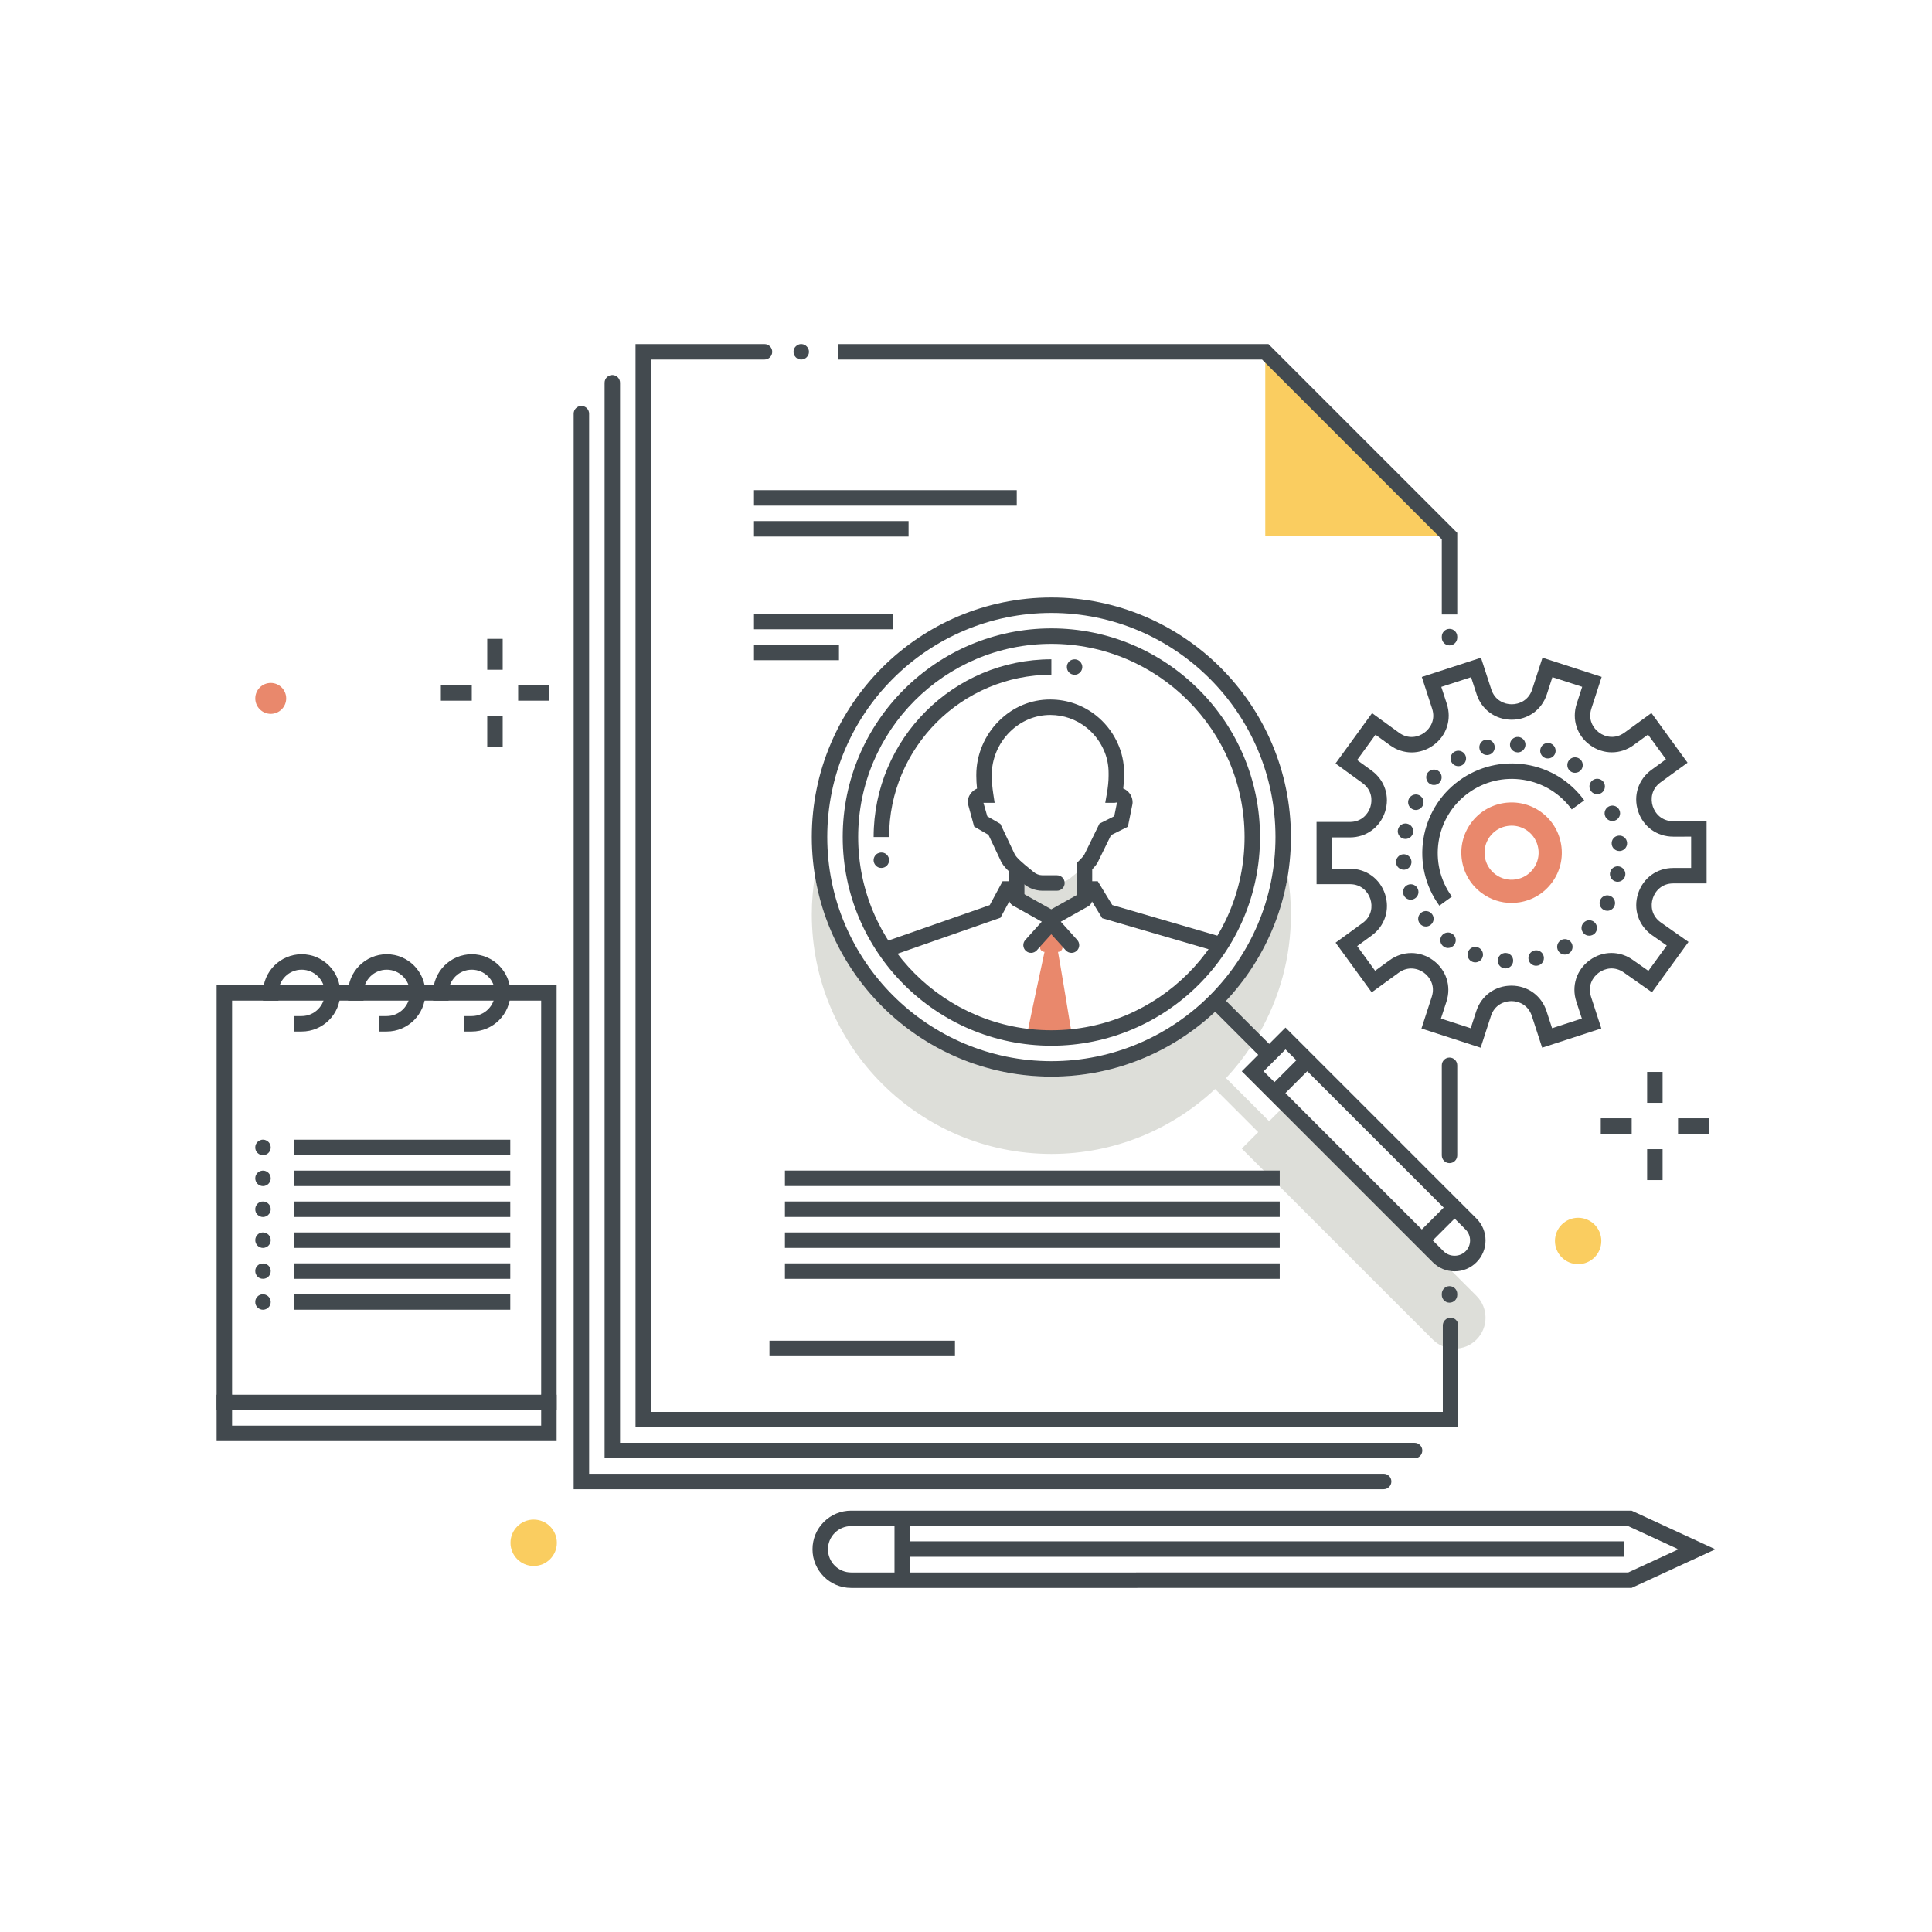 <svg xmlns="http://www.w3.org/2000/svg" width="250" height="250" viewBox="0 0 250 250">
  <g fill="none" fill-rule="evenodd">
    <path fill="#DDDED9" d="M162.912 133.763C165.54 129.214 167.047 123.94 167.047 118.318 167.047 116.612 166.903 114.94 166.636 113.308 165.625 119.512 162.77 125.104 158.647 129.498L162.912 133.763M187.84 164.471C186.919 164.382 186.061 163.999 185.399 163.336L165.688 143.625 164.228 145.085 158.647 139.504C159.812 138.263 160.87 136.92 161.821 135.5L157.233 130.913C151.686 136.116 144.235 139.312 136.047 139.312 120.657 139.312 107.856 128.038 105.457 113.315 105.191 114.945 105.047 116.615 105.047 118.318 105.047 135.412 118.954 149.318 136.047 149.318 144.235 149.318 151.686 146.122 157.233 140.918L162.814 146.499 160.685 148.628 185.399 173.342C186.154 174.098 187.159 174.514 188.227 174.514 189.296 174.514 190.3 174.098 191.056 173.342 192.615 171.783 192.615 169.245 191.056 167.685L187.84 164.471"/>
    <path fill="#FACD60" d="M207.209 160.58C207.209 162.237 205.866 163.58 204.209 163.58 202.552 163.58 201.209 162.237 201.209 160.58 201.209 158.923 202.552 157.58 204.209 157.58 205.866 157.58 207.209 158.923 207.209 160.58M72.057 199.635C72.057 201.292 70.714 202.635 69.057 202.635 67.4 202.635 66.057 201.292 66.057 199.635 66.057 197.978 67.4 196.635 69.057 196.635 70.714 196.635 72.057 197.978 72.057 199.635"/>
    <path fill="#E9886C" d="M37.033,90.372 C37.033,91.476 36.138,92.372 35.033,92.372 C33.929,92.372 33.033,91.476 33.033,90.372 C33.033,89.267 33.929,88.372 35.033,88.372 C36.138,88.372 37.033,89.267 37.033,90.372"/>
    <polygon fill="#434A4F" points="63.048 86.669 65.048 86.669 65.048 82.669 63.048 82.669"/>
    <polygon fill="#434A4F" points="63.048 96.669 65.048 96.669 65.048 92.669 63.048 92.669"/>
    <polygon fill="#434A4F" points="67.048 90.669 71.048 90.669 71.048 88.669 67.048 88.669"/>
    <polygon fill="#434A4F" points="57.048 90.669 61.048 90.669 61.048 88.669 57.048 88.669"/>
    <polyline fill="#FACD60" points="163.725 45.526 163.725 69.368 187.567 69.368"/>
    <path fill="#434A4F" d="M188.699 184.699L82.237 184.699 82.237 44.525 98.926 44.525C99.478 44.525 99.926 44.973 99.926 45.525 99.926 46.078 99.478 46.525 98.926 46.525L84.237 46.525 84.237 182.699 186.699 182.699 186.699 171.511C186.699 170.958 187.147 170.511 187.699 170.511 188.252 170.511 188.699 170.958 188.699 171.511L188.699 184.699M187.567 150.509C187.015 150.509 186.567 150.062 186.567 149.509L186.567 137.848C186.567 137.295 187.015 136.848 187.567 136.848 188.119 136.848 188.567 137.295 188.567 137.848L188.567 149.509C188.567 150.062 188.119 150.509 187.567 150.509"/>
    <polyline fill="#434A4F" points="188.567 79.512 186.567 79.512 186.567 69.782 163.31 46.525 108.446 46.525 108.446 44.525 164.138 44.525 188.567 68.954 188.567 79.512"/>
    <path fill="#434A4F" d="M103.681,46.522 C103.541,46.522 103.411,46.501 103.291,46.451 C103.171,46.402 103.061,46.321 102.971,46.232 C102.781,46.041 102.681,45.791 102.681,45.522 C102.681,45.392 102.701,45.262 102.751,45.142 C102.801,45.022 102.881,44.911 102.971,44.821 C103.061,44.722 103.171,44.651 103.291,44.602 C103.351,44.581 103.421,44.562 103.481,44.541 C103.671,44.501 103.881,44.531 104.061,44.602 C104.181,44.651 104.291,44.722 104.381,44.821 C104.481,44.911 104.551,45.022 104.601,45.142 C104.651,45.262 104.681,45.392 104.681,45.522 C104.681,45.791 104.571,46.041 104.381,46.232 C104.191,46.422 103.941,46.522 103.681,46.522"/>
    <polygon fill="#434A4F" points="97.567 81.428 115.566 81.428 115.566 79.428 97.567 79.428"/>
    <polygon fill="#434A4F" points="97.567 65.428 131.567 65.428 131.567 63.428 97.567 63.428"/>
    <polygon fill="#434A4F" points="97.567 69.428 117.567 69.428 117.567 67.428 97.567 67.428"/>
    <path fill="#E9886C" d="M135.161,123.174 C135.087,123.471 132.975,133.348 132.88,134.008 L138.714,134.008 C138.619,133.348 136.98,123.471 136.906,123.174 C137.227,123.174 137.487,122.914 137.487,122.593 L137.487,121.139 L136.009,119.393 L134.58,121.139 L134.58,122.593 C134.58,122.914 134.84,123.174 135.161,123.174"/>
    <path fill="#434A4F" d="M136.047,79.313 C120.056,79.313 107.047,92.322 107.047,108.313 C107.047,124.303 120.056,137.313 136.047,137.313 C152.038,137.313 165.047,124.303 165.047,108.313 C165.047,92.322 152.038,79.313 136.047,79.313 Z M136.047,139.313 C118.954,139.313 105.047,125.406 105.047,108.313 C105.047,91.219 118.954,77.313 136.047,77.313 C153.14,77.313 167.047,91.219 167.047,108.313 C167.047,125.406 153.14,139.313 136.047,139.313 Z"/>
    <path fill="#434A4F" d="M136.047,83.313 C122.262,83.313 111.047,94.527 111.047,108.313 C111.047,122.098 122.262,133.313 136.047,133.313 C149.832,133.313 161.047,122.098 161.047,108.313 C161.047,94.527 149.832,83.313 136.047,83.313 Z M136.047,135.313 C121.159,135.313 109.047,123.2 109.047,108.313 C109.047,93.425 121.159,81.313 136.047,81.313 C150.935,81.313 163.047,93.425 163.047,108.313 C163.047,123.2 150.935,135.313 136.047,135.313 Z"/>
    <path fill="#434A4F" d="M115.047 108.313L113.047 108.313C113.047 95.63 123.365 85.313 136.047 85.313L136.047 87.313C124.468 87.313 115.047 96.733 115.047 108.313M139.051 87.312C138.781 87.312 138.531 87.211 138.341 87.022 138.151 86.831 138.051 86.581 138.051 86.312 138.051 86.182 138.071 86.052 138.121 85.932 138.171 85.812 138.251 85.701 138.341 85.602 138.611 85.331 139.061 85.241 139.431 85.392 139.551 85.442 139.661 85.512 139.751 85.602 139.851 85.701 139.921 85.812 139.971 85.932 140.021 86.052 140.051 86.182 140.051 86.312 140.051 86.442 140.021 86.571 139.971 86.692 139.921 86.812 139.851 86.922 139.751 87.022 139.661 87.112 139.551 87.182 139.431 87.241 139.311 87.291 139.181 87.312 139.051 87.312M114.051 112.312C113.911 112.312 113.781 112.291 113.661 112.241 113.541 112.192 113.431 112.111 113.341 112.022 113.251 111.922 113.171 111.821 113.121 111.692 113.071 111.571 113.041 111.442 113.041 111.312 113.041 111.052 113.151 110.791 113.341 110.602 113.571 110.371 113.921 110.272 114.241 110.331 114.311 110.342 114.371 110.361 114.431 110.392 114.491 110.411 114.551 110.442 114.601 110.482 114.661 110.522 114.711 110.562 114.751 110.602 114.941 110.791 115.051 111.052 115.051 111.312 115.051 111.442 115.021 111.571 114.971 111.692 114.921 111.821 114.851 111.922 114.751 112.022 114.561 112.211 114.311 112.312 114.051 112.312"/>
    <polyline fill="#434A4F" points="163.59 137.27 156.549 130.228 157.963 128.814 165.004 135.856 163.59 137.27"/>
    <path fill="#434A4F" d="M163.513,138.622 L186.813,161.922 C187.569,162.678 188.885,162.678 189.641,161.922 C190.019,161.544 190.227,161.042 190.227,160.508 C190.227,159.974 190.019,159.472 189.641,159.094 L166.342,135.794 L163.513,138.622 Z M188.227,164.508 C187.159,164.508 186.154,164.092 185.399,163.336 L160.685,138.622 L166.342,132.966 L191.055,157.68 C191.811,158.436 192.227,159.44 192.227,160.508 C192.227,161.576 191.811,162.581 191.055,163.336 C190.3,164.092 189.296,164.508 188.227,164.508 Z"/>
    <polyline fill="#434A4F" points="184.69 161.217 183.276 159.803 187.52 155.559 188.934 156.973 184.69 161.217"/>
    <polyline fill="#434A4F" points="165.623 142.151 164.209 140.736 168.453 136.491 169.867 137.905 165.623 142.151"/>
    <path fill="#DDDED9" d="M131.562,115.035 L131.562,116.305 L135.961,118.777 L140.322,116.378 L140.361,114.053 L140.361,112.093 C140.528,111.929 140.698,111.753 140.852,111.575 C140.799,111.62 140.749,111.666 140.706,111.712 C140.095,112.37 139.168,113.059 138.54,113.596 C138.043,114.02 137.415,114.254 136.763,114.262 L134.875,114.262 C134.222,114.254 133.594,114.02 133.098,113.596 C132.499,113.084 131.627,112.432 131.017,111.802 C130.998,111.783 130.977,111.764 130.957,111.745 C131.14,111.94 131.35,112.138 131.573,112.334 C131.568,112.336 131.562,112.339 131.562,112.344 L131.562,115.035"/>
    <path fill="#434A4F" d="M131.562,117.269 C131.01,117.269 130.562,116.821 130.562,116.269 L130.562,112.344 C130.562,111.791 131.01,111.344 131.562,111.344 C132.114,111.344 132.562,111.791 132.562,112.344 L132.562,116.269 C132.562,116.821 132.114,117.269 131.562,117.269"/>
    <path fill="#434A4F" d="M140.332,117.196 C139.78,117.196 139.332,116.749 139.332,116.196 L139.332,111.669 L139.63,111.375 C140.171,110.841 140.307,110.614 140.34,110.527 L142.272,106.577 L144.182,105.622 L144.542,103.835 L144.209,103.888 L143.019,103.888 L143.223,102.716 C143.375,101.846 143.452,101.068 143.452,100.401 L143.452,100.074 C143.46,98.97 143.234,97.931 142.8,96.995 C142.754,96.895 142.714,96.809 142.671,96.724 C142.175,95.723 141.448,94.828 140.569,94.134 C139.24,93.086 137.64,92.526 135.946,92.515 C135.929,92.515 135.912,92.515 135.896,92.515 C133.948,92.515 132.092,93.295 130.662,94.715 C129.182,96.185 128.333,98.206 128.333,100.262 L128.333,100.401 C128.333,101.085 128.399,101.871 128.531,102.738 L128.704,103.888 L127.257,103.888 L127.756,105.634 L129.447,106.61 L131.268,110.462 C131.461,110.969 132.508,111.82 133.134,112.328 C133.353,112.507 133.563,112.678 133.747,112.835 C134.064,113.106 134.469,113.257 134.887,113.262 L136.767,113.262 C137.319,113.262 137.767,113.709 137.767,114.262 C137.767,114.815 137.319,115.262 136.767,115.262 L134.875,115.262 C133.978,115.251 133.12,114.93 132.448,114.357 C132.275,114.208 132.078,114.049 131.872,113.881 C130.842,113.043 129.777,112.177 129.427,111.239 L127.906,108.03 L126.054,106.962 L125.21,103.866 C125.21,103.046 125.712,102.341 126.425,102.041 C126.364,101.456 126.333,100.906 126.333,100.401 L126.333,100.262 C126.333,97.678 127.397,95.139 129.253,93.295 C131.075,91.486 133.415,90.49 135.959,90.515 C138.103,90.529 140.125,91.238 141.807,92.564 C142.918,93.441 143.836,94.57 144.462,95.832 C144.515,95.94 144.569,96.053 144.619,96.166 C145.171,97.355 145.462,98.69 145.453,100.016 L145.452,100.401 C145.452,100.9 145.417,101.445 145.346,102.03 C145.592,102.131 145.816,102.281 146.007,102.478 C146.376,102.858 146.572,103.36 146.556,103.889 L146.537,104.058 L145.949,106.974 L143.77,108.064 L142.174,111.319 C142.035,111.699 141.705,112.106 141.332,112.497 L141.332,116.196 C141.332,116.749 140.884,117.196 140.332,117.196"/>
    <polyline fill="#434A4F" points="115.543 123.619 114.884 121.731 128.07 117.124 129.738 114.033 131.43 114.033 131.43 116.033 130.931 116.033 129.461 118.757 115.543 123.619"/>
    <path fill="#434A4F" d="M136.034,119.959 L131.077,117.183 C130.595,116.913 130.423,116.304 130.693,115.822 C130.962,115.341 131.574,115.169 132.053,115.439 L136.034,117.666 L139.844,115.533 C140.327,115.264 140.935,115.436 141.205,115.917 C141.475,116.399 141.303,117.008 140.822,117.277 L136.034,119.959"/>
    <polyline fill="#434A4F" points="157.434 123.135 142.626 118.817 140.927 116.033 140.394 116.033 140.394 114.033 142.049 114.033 143.929 117.113 157.993 121.215 157.434 123.135"/>
    <path fill="#434A4F" d="M138.651,123.302 C138.377,123.302 138.104,123.191 137.907,122.971 L136.034,120.89 L134.16,122.971 C133.792,123.381 133.159,123.414 132.748,123.045 C132.338,122.676 132.304,122.043 132.674,121.633 L136.034,117.9 L139.393,121.633 C139.763,122.043 139.73,122.676 139.319,123.045 C139.128,123.217 138.889,123.302 138.651,123.302"/>
    <path fill="#434A4F" d="M183.045,188.702 L78.234,188.702 L78.234,49.529 C78.234,48.976 78.682,48.529 79.234,48.529 C79.786,48.529 80.234,48.976 80.234,49.529 L80.234,186.702 L183.045,186.702 C183.597,186.702 184.045,187.15 184.045,187.702 C184.045,188.255 183.597,188.702 183.045,188.702"/>
    <path fill="#434A4F" d="M179.043,192.704 L74.232,192.704 L74.232,53.53 C74.232,52.978 74.679,52.53 75.232,52.53 C75.784,52.53 76.232,52.978 76.232,53.53 L76.232,190.704 L179.043,190.704 C179.595,190.704 180.043,191.152 180.043,191.704 C180.043,192.257 179.595,192.704 179.043,192.704"/>
    <path fill="#42494E" d="M110.137,197.477 C109.336,197.477 108.583,197.788 108.016,198.355 C107.449,198.922 107.138,199.675 107.138,200.477 C107.138,202.131 108.484,203.477 110.138,203.477 L210.687,203.476 L217.193,200.477 L210.687,197.477 L110.137,197.477 Z M110.138,205.477 C107.381,205.477 105.138,203.234 105.138,200.477 C105.137,199.141 105.657,197.885 106.602,196.941 C107.546,195.996 108.802,195.477 110.137,195.477 L211.125,195.477 L221.969,200.477 L211.126,205.476 L110.138,205.477 Z"/>
    <polygon fill="#42494E" points="115.748 204.477 117.748 204.477 117.748 196.878 115.748 196.878"/>
    <polygon fill="#42494E" points="116.748 201.447 210.138 201.447 210.138 199.447 116.748 199.447"/>
    <polygon fill="#434A4F" points="97.567 85.431 108.562 85.431 108.562 83.431 97.567 83.431"/>
    <polygon fill="#434A4F" points="101.57 153.472 165.596 153.472 165.596 151.472 101.57 151.472"/>
    <polygon fill="#434A4F" points="101.57 157.474 165.596 157.474 165.596 155.474 101.57 155.474"/>
    <polygon fill="#434A4F" points="101.57 161.477 165.596 161.477 165.596 159.477 101.57 159.477"/>
    <polygon fill="#434A4F" points="101.57 165.479 165.596 165.479 165.596 163.479 101.57 163.479"/>
    <polygon fill="#434A4F" points="99.568 175.485 123.571 175.485 123.571 173.485 99.568 173.485"/>
    <path fill="#434A4F" d="M186.458,131.8 L190.31,133.051 L191.026,130.848 C191.677,128.84 193.462,127.543 195.573,127.542 C195.573,127.542 195.573,127.542 195.574,127.542 C197.684,127.542 199.469,128.839 200.121,130.845 L200.837,133.047 L204.689,131.794 L203.972,129.592 C203.32,127.585 204.001,125.486 205.708,124.245 C207.414,123.005 209.62,123.004 211.329,124.243 L213.301,125.629 L215.68,122.352 L213.721,120.975 C212.001,119.726 211.319,117.627 211.97,115.62 C212.622,113.612 214.406,112.316 216.517,112.315 L218.833,112.314 L218.832,108.263 L216.516,108.264 C216.515,108.264 216.515,108.264 216.514,108.264 C214.404,108.264 212.619,106.968 211.967,104.961 C211.314,102.954 211.995,100.857 213.702,99.615 L215.575,98.253 L213.253,95.058 L211.38,96.42 C209.674,97.661 207.468,97.663 205.759,96.422 C204.051,95.183 203.368,93.084 204.019,91.077 L204.734,88.874 L200.881,87.624 L200.166,89.827 C199.515,91.835 197.746,93.126 195.618,93.133 C193.509,93.133 191.724,91.837 191.071,89.831 L190.355,87.629 L186.503,88.882 L187.219,91.084 C187.872,93.091 187.191,95.19 185.484,96.431 C183.777,97.672 181.571,97.673 179.863,96.434 L177.989,95.072 L175.609,98.351 L177.484,99.711 C179.192,100.951 179.874,103.049 179.223,105.057 C178.572,107.064 176.787,108.361 174.677,108.362 L172.361,108.363 L172.362,112.414 L174.678,112.413 C174.679,112.413 174.68,112.413 174.681,112.413 C176.79,112.413 178.574,113.709 179.227,115.715 C179.88,117.722 179.198,119.82 177.491,121.062 L175.619,122.424 L177.94,125.616 L179.812,124.254 C181.519,123.012 183.726,123.012 185.434,124.252 C187.141,125.492 187.824,127.59 187.173,129.598 L186.458,131.8 Z M191.595,135.57 L183.938,133.085 L185.27,128.981 C185.73,127.563 185.05,126.444 184.259,125.87 C183.468,125.296 182.194,124.996 180.989,125.871 L177.498,128.409 L172.825,121.983 L176.315,119.444 C177.521,118.568 177.627,117.263 177.325,116.334 C177.023,115.405 176.169,114.413 174.681,114.413 C174.68,114.413 174.679,114.413 174.679,114.413 L170.363,114.414 L170.36,106.363 L174.676,106.362 C176.166,106.361 177.019,105.368 177.321,104.44 C177.622,103.51 177.514,102.205 176.309,101.33 L172.816,98.794 L177.546,92.279 L181.038,94.815 C182.245,95.692 183.518,95.389 184.308,94.814 C185.098,94.239 185.779,93.12 185.317,91.703 L183.982,87.599 L191.638,85.108 L192.973,89.212 C193.434,90.628 194.641,91.133 195.618,91.133 L195.619,91.133 C196.596,91.133 197.804,90.627 198.264,89.21 L199.596,85.105 L207.254,87.589 L205.922,91.695 C205.462,93.111 206.143,94.23 206.933,94.804 C207.723,95.376 208.997,95.677 210.204,94.803 L213.694,92.265 L218.369,98.695 L214.878,101.233 C213.673,102.109 213.567,103.414 213.869,104.343 C214.171,105.272 215.025,106.264 216.514,106.264 L216.515,106.264 L220.831,106.263 L220.834,114.314 L216.518,114.315 C215.028,114.315 214.175,115.308 213.873,116.237 C213.571,117.167 213.678,118.472 214.884,119.347 L218.491,121.885 L213.761,128.399 L210.166,125.871 C208.948,124.986 207.675,125.289 206.884,125.863 C206.094,126.438 205.414,127.556 205.875,128.973 L207.21,133.077 L199.554,135.569 L198.219,131.464 C197.758,130.047 196.551,129.542 195.574,129.542 C195.573,129.542 195.573,129.542 195.573,129.542 C194.596,129.542 193.388,130.048 192.928,131.465 L191.595,135.57 Z"/>
    <path fill="#42494E" d="M186.254,117.194 C182.496,112.027 183.644,104.765 188.811,101.007 C191.316,99.187 194.379,98.451 197.435,98.933 C200.493,99.415 203.179,101.06 204.999,103.564 L203.382,104.739 C201.876,102.668 199.653,101.308 197.123,100.908 C194.594,100.508 192.059,101.117 189.988,102.624 C185.712,105.734 184.762,111.742 187.871,116.019 L186.254,117.194"/>
    <path fill="#E9886C" d="M195.601,106.839 C194.516,106.839 193.446,107.341 192.762,108.284 C192.214,109.041 191.993,109.967 192.14,110.89 C192.288,111.814 192.786,112.623 193.543,113.172 C194.301,113.72 195.224,113.944 196.149,113.794 C197.072,113.647 197.883,113.149 198.431,112.392 C199.563,110.829 199.213,108.636 197.65,107.504 C197.031,107.056 196.313,106.839 195.601,106.839 Z M195.583,116.839 C194.225,116.839 192.905,116.414 191.783,115.602 C190.377,114.583 189.452,113.078 189.178,111.363 C188.904,109.649 189.314,107.931 190.333,106.525 C191.351,105.118 192.857,104.194 194.571,103.919 C196.287,103.65 198.003,104.056 199.41,105.074 C200.816,106.093 201.741,107.598 202.015,109.313 C202.289,111.027 201.879,112.745 200.861,114.152 C199.842,115.558 198.337,116.483 196.622,116.757 C196.275,116.812 195.928,116.839 195.583,116.839 Z"/>
    <path fill="#434A4F" d="M196.341 97.352C195.781 97.321 195.361 96.852 195.391 96.302 195.421 95.751 195.901 95.331 196.451 95.361 197.001 95.392 197.421 95.861 197.391 96.411 197.361 96.942 196.921 97.361 196.391 97.361 196.371 97.361 196.351 97.352 196.341 97.352zM191.451 96.922C191.321 96.392 191.661 95.852 192.191 95.722 192.191 95.722 192.191 95.722 192.191 95.732 192.731 95.602 193.271 95.932 193.391 96.472 193.521 97.012 193.181 97.552 192.651 97.672 192.571 97.692 192.491 97.701 192.421 97.701 191.971 97.701 191.551 97.392 191.451 96.922zM199.961 98.092C199.441 97.901 199.171 97.331 199.361 96.812 199.541 96.291 200.111 96.012 200.641 96.201 201.151 96.392 201.421 96.961 201.241 97.482 201.091 97.892 200.711 98.142 200.301 98.142 200.191 98.142 200.071 98.132 199.961 98.092zM187.831 98.632C187.561 98.151 187.731 97.541 188.211 97.272 188.211 97.272 188.211 97.272 188.221 97.272 188.701 97.001 189.301 97.172 189.581 97.651 189.851 98.132 189.681 98.741 189.201 99.012 189.041 99.102 188.871 99.142 188.711 99.142 188.361 99.142 188.021 98.961 187.831 98.632zM203.221 99.812C202.781 99.491 202.671 98.861 203.001 98.411 203.321 97.961 203.951 97.861 204.401 98.192 204.841 98.512 204.941 99.142 204.621 99.592 204.421 99.861 204.121 100.001 203.811 100.001 203.601 100.001 203.401 99.942 203.221 99.812zM184.851 101.302C184.461 100.911 184.451 100.281 184.831 99.882 184.831 99.882 184.831 99.882 184.831 99.892 185.221 99.491 185.851 99.482 186.251 99.861 186.641 100.251 186.651 100.882 186.271 101.281 186.071 101.482 185.811 101.581 185.551 101.581 185.301 101.581 185.051 101.491 184.851 101.302zM205.881 102.382C205.541 101.942 205.621 101.321 206.061 100.982 206.501 100.642 207.131 100.722 207.471 101.161 207.801 101.592 207.721 102.222 207.291 102.562 207.101 102.701 206.891 102.772 206.681 102.772 206.381 102.772 206.081 102.642 205.881 102.382zM182.741 104.692C182.251 104.432 182.071 103.831 182.321 103.342 182.581 102.852 183.191 102.661 183.681 102.922 184.161 103.182 184.351 103.781 184.091 104.272 183.911 104.611 183.561 104.812 183.211 104.812 183.051 104.812 182.891 104.772 182.741 104.692zM207.701 105.602C207.501 105.092 207.761 104.512 208.271 104.312 208.791 104.111 209.371 104.361 209.571 104.882 209.771 105.392 209.511 105.972 209.001 106.172 208.881 106.222 208.761 106.241 208.641 106.241 208.241 106.241 207.861 106.001 207.701 105.602zM181.671 108.541C181.131 108.432 180.781 107.902 180.891 107.361 181.001 106.821 181.521 106.472 182.071 106.581 182.611 106.692 182.961 107.211 182.851 107.762 182.751 108.232 182.341 108.562 181.871 108.562 181.801 108.562 181.741 108.552 181.671 108.541zM208.551 109.211C208.501 108.661 208.901 108.172 209.461 108.132 210.011 108.081 210.491 108.482 210.541 109.031 210.591 109.581 210.181 110.071 209.631 110.121 209.601 110.121 209.571 110.121 209.541 110.121 209.031 110.121 208.591 109.732 208.551 109.211zM180.651 111.632C180.601 111.081 181.011 110.592 181.561 110.541 182.111 110.501 182.591 110.902 182.641 111.451 182.691 112.001 182.281 112.491 181.731 112.541 181.701 112.541 181.681 112.541 181.651 112.541 181.131 112.541 180.691 112.152 180.651 111.632zM209.121 114.081C208.581 113.972 208.231 113.442 208.341 112.911 208.451 112.361 208.981 112.012 209.521 112.121 210.061 112.232 210.411 112.762 210.301 113.302 210.211 113.772 209.791 114.102 209.321 114.102 209.261 114.102 209.191 114.102 209.121 114.081zM181.621 115.781C181.421 115.272 181.671 114.692 182.191 114.491 182.701 114.291 183.281 114.541 183.481 115.062 183.681 115.571 183.431 116.152 182.911 116.352 182.791 116.402 182.671 116.422 182.551 116.422 182.151 116.422 181.771 116.182 181.621 115.781zM207.521 117.741C207.031 117.482 206.841 116.882 207.101 116.392 207.361 115.902 207.961 115.711 208.451 115.972 208.941 116.232 209.131 116.831 208.871 117.321 208.691 117.661 208.341 117.861 207.981 117.861 207.831 117.861 207.671 117.821 207.521 117.741zM183.721 119.501C183.381 119.071 183.461 118.442 183.901 118.102 184.341 117.762 184.961 117.842 185.301 118.281 185.641 118.711 185.561 119.342 185.121 119.682 184.941 119.821 184.721 119.892 184.511 119.892 184.211 119.892 183.921 119.762 183.721 119.501zM204.951 120.802C204.551 120.422 204.541 119.781 204.931 119.392 205.311 118.991 205.951 118.982 206.341 119.361 206.741 119.751 206.751 120.382 206.371 120.781 206.171 120.982 205.911 121.081 205.641 121.081 205.391 121.081 205.141 120.991 204.951 120.802zM186.791 122.482C186.791 122.482 186.791 122.482 186.791 122.472 186.341 122.152 186.241 121.522 186.561 121.081 186.891 120.632 187.511 120.531 187.961 120.861 188.411 121.182 188.511 121.812 188.181 122.251 187.991 122.522 187.681 122.672 187.371 122.672 187.171 122.672 186.961 122.602 186.791 122.482zM201.621 123.012C201.351 122.531 201.521 121.922 202.001 121.652 202.481 121.382 203.091 121.552 203.361 122.031 203.631 122.512 203.461 123.121 202.981 123.392 202.831 123.482 202.661 123.522 202.491 123.522 202.141 123.522 201.801 123.342 201.621 123.012zM190.561 124.472C190.041 124.281 189.771 123.711 189.961 123.192 190.141 122.672 190.711 122.402 191.231 122.581 191.751 122.772 192.031 123.342 191.841 123.861 191.701 124.272 191.311 124.531 190.901 124.531 190.791 124.531 190.671 124.512 190.561 124.472zM197.801 124.192C197.681 123.661 198.011 123.121 198.551 122.991 199.091 122.871 199.631 123.201 199.751 123.741 199.881 124.281 199.541 124.821 199.011 124.942 199.011 124.942 199.011 124.942 199.001 124.942 198.931 124.961 198.851 124.972 198.781 124.972 198.321 124.972 197.911 124.661 197.801 124.192zM194.751 125.312C194.201 125.281 193.781 124.812 193.811 124.262 193.841 123.711 194.311 123.281 194.861 123.312 195.411 123.342 195.841 123.821 195.801 124.371 195.771 124.902 195.331 125.312 194.811 125.312 194.791 125.312 194.771 125.312 194.751 125.312zM187.567 83.514C187.015 83.514 186.567 83.067 186.567 82.514L186.567 82.376C186.567 81.823 187.015 81.376 187.567 81.376 188.119 81.376 188.567 81.823 188.567 82.376L188.567 82.514C188.567 83.067 188.119 83.514 187.567 83.514M187.567 168.565C187.015 168.565 186.567 168.117 186.567 167.565L186.567 167.427C186.567 166.874 187.015 166.427 187.567 166.427 188.119 166.427 188.567 166.874 188.567 167.427L188.567 167.565C188.567 168.117 188.119 168.565 187.567 168.565"/>
    <polygon fill="#434A4F" points="213.138 142.703 215.138 142.703 215.138 138.703 213.138 138.703"/>
    <polygon fill="#434A4F" points="213.138 152.703 215.138 152.703 215.138 148.703 213.138 148.703"/>
    <polygon fill="#434A4F" points="217.138 146.703 221.138 146.703 221.138 144.703 217.138 144.703"/>
    <polygon fill="#434A4F" points="207.138 146.703 211.138 146.703 211.138 144.703 207.138 144.703"/>
    <path fill="#42494E" d="M30.031,180.477 L70.027,180.477 L70.027,129.477 L30.031,129.477 L30.031,180.477 Z M28.031,182.477 L72.027,182.477 L72.027,127.477 L28.031,127.477 L28.031,182.477 Z"/>
    <polyline fill="#42494E" points="72.027 186.477 28.031 186.477 28.031 180.477 30.031 180.477 30.031 184.477 70.027 184.477 70.027 180.477 72.027 180.477 72.027 186.477"/>
    <path fill="#42494E" d="M61.045 133.477L60.045 133.477 60.045 131.477 61.045 131.477C62.7 131.477 64.045 130.131 64.045 128.477 64.045 126.822 62.7 125.477 61.045 125.477 59.391 125.477 58.045 126.822 58.045 128.477L58.045 129.477 56.045 129.477 56.045 128.477C56.045 125.72 58.288 123.477 61.045 123.477 63.802 123.477 66.045 125.72 66.045 128.477 66.045 131.234 63.802 133.477 61.045 133.477M50.039 133.477L49.039 133.477 49.039 131.477 50.039 131.477C51.693 131.477 53.039 130.131 53.039 128.477 53.039 126.822 51.693 125.477 50.039 125.477 48.384 125.477 47.039 126.822 47.039 128.477L47.039 129.477 45.039 129.477 45.039 128.477C45.039 125.72 47.282 123.477 50.039 123.477 52.796 123.477 55.039 125.72 55.039 128.477 55.039 131.234 52.796 133.477 50.039 133.477M39.032 133.477L38.032 133.477 38.032 131.477 39.032 131.477C40.686 131.477 42.032 130.131 42.032 128.477 42.032 126.822 40.686 125.477 39.032 125.477 37.378 125.477 36.032 126.822 36.032 128.477L36.032 129.477 34.032 129.477 34.032 128.477C34.032 125.72 36.275 123.477 39.032 123.477 41.789 123.477 44.032 125.72 44.032 128.477 44.032 131.234 41.789 133.477 39.032 133.477M34.032 149.482C33.761 149.482 33.511 149.371 33.321 149.182 33.231 149.092 33.151 148.982 33.101 148.861 33.051 148.741 33.032 148.611 33.032 148.482 33.032 148.342 33.051 148.211 33.101 148.092 33.161 147.972 33.231 147.861 33.321 147.772 33.371 147.722 33.421 147.682 33.471 147.642 33.532 147.611 33.581 147.581 33.651 147.552 33.711 147.531 33.771 147.512 33.831 147.491 34.032 147.451 34.231 147.472 34.411 147.552 34.532 147.602 34.641 147.672 34.741 147.772 34.831 147.861 34.901 147.972 34.951 148.092 35.001 148.211 35.032 148.342 35.032 148.482 35.032 148.611 35.001 148.741 34.951 148.861 34.901 148.982 34.831 149.092 34.741 149.182 34.551 149.371 34.291 149.482 34.032 149.482M34.032 153.482C33.891 153.482 33.771 153.451 33.641 153.402 33.521 153.352 33.411 153.281 33.321 153.182 33.131 152.991 33.032 152.741 33.032 152.482 33.032 152.342 33.051 152.222 33.101 152.092 33.161 151.972 33.231 151.861 33.321 151.772 33.371 151.722 33.421 151.682 33.471 151.642 33.532 151.611 33.581 151.581 33.641 151.552 33.711 151.531 33.771 151.512 33.831 151.501 34.032 151.451 34.231 151.482 34.411 151.552 34.532 151.602 34.641 151.672 34.741 151.772 34.831 151.861 34.901 151.972 34.951 152.092 35.001 152.211 35.032 152.342 35.032 152.482 35.032 152.741 34.921 152.991 34.741 153.182 34.551 153.371 34.291 153.482 34.032 153.482M34.032 157.482C33.761 157.482 33.511 157.371 33.321 157.182 33.231 157.092 33.151 156.982 33.101 156.861 33.051 156.741 33.032 156.611 33.032 156.472 33.032 156.411 33.032 156.342 33.051 156.281 33.061 156.222 33.081 156.152 33.101 156.092 33.131 156.031 33.161 155.972 33.201 155.922 33.231 155.861 33.271 155.812 33.321 155.772 33.371 155.722 33.421 155.682 33.471 155.642 33.532 155.611 33.581 155.581 33.651 155.552 33.711 155.531 33.771 155.512 33.831 155.491 33.961 155.472 34.091 155.472 34.221 155.491 34.291 155.512 34.351 155.531 34.411 155.552 34.471 155.581 34.532 155.611 34.581 155.642 34.641 155.682 34.691 155.722 34.731 155.772 34.782 155.812 34.821 155.861 34.861 155.922 34.891 155.972 34.931 156.031 34.951 156.092 34.981 156.152 35.001 156.222 35.011 156.281 35.021 156.342 35.032 156.411 35.032 156.472 35.032 156.611 35.001 156.741 34.951 156.861 34.901 156.982 34.831 157.092 34.731 157.182 34.641 157.281 34.532 157.352 34.411 157.402 34.291 157.451 34.161 157.482 34.032 157.482M34.032 161.482C33.761 161.482 33.511 161.371 33.321 161.182 33.131 160.991 33.032 160.741 33.032 160.472 33.032 160.211 33.131 159.961 33.321 159.772 33.411 159.672 33.521 159.602 33.641 159.552 33.831 159.482 34.032 159.451 34.221 159.501 34.291 159.512 34.351 159.531 34.411 159.552 34.471 159.581 34.532 159.611 34.581 159.642 34.641 159.682 34.691 159.722 34.741 159.772 34.831 159.861 34.901 159.972 34.951 160.092 35.001 160.222 35.032 160.342 35.032 160.472 35.032 160.611 35.001 160.741 34.951 160.861 34.901 160.982 34.831 161.092 34.741 161.182 34.641 161.281 34.532 161.352 34.411 161.402 34.291 161.451 34.161 161.482 34.032 161.482M34.032 165.472C33.891 165.472 33.771 165.451 33.641 165.402 33.521 165.352 33.411 165.281 33.321 165.182 33.131 164.991 33.032 164.741 33.032 164.472 33.032 164.342 33.051 164.211 33.101 164.092 33.161 163.972 33.231 163.861 33.321 163.772 33.691 163.402 34.361 163.402 34.741 163.772 34.831 163.861 34.901 163.972 34.951 164.092 35.001 164.211 35.032 164.342 35.032 164.472 35.032 164.611 35.001 164.741 34.951 164.861 34.901 164.982 34.831 165.092 34.741 165.182 34.641 165.281 34.532 165.352 34.411 165.402 34.291 165.451 34.161 165.472 34.032 165.472M34.032 169.482C33.761 169.482 33.511 169.371 33.321 169.182 33.231 169.092 33.151 168.982 33.101 168.861 33.051 168.741 33.032 168.611 33.032 168.482 33.032 168.342 33.051 168.211 33.101 168.092 33.161 167.972 33.231 167.861 33.321 167.772 33.371 167.722 33.421 167.682 33.471 167.642 33.532 167.611 33.581 167.581 33.651 167.552 33.711 167.531 33.771 167.512 33.831 167.491 34.161 167.432 34.501 167.541 34.731 167.772 34.831 167.861 34.901 167.972 34.951 168.092 35.001 168.211 35.032 168.342 35.032 168.482 35.032 168.611 35.001 168.741 34.951 168.861 34.901 168.982 34.831 169.092 34.731 169.182 34.641 169.281 34.532 169.352 34.411 169.402 34.291 169.451 34.161 169.482 34.032 169.482"/>
    <polygon fill="#42494E" points="38.029 149.477 66.029 149.477 66.029 147.477 38.029 147.477"/>
    <polygon fill="#42494E" points="38.029 153.477 66.029 153.477 66.029 151.477 38.029 151.477"/>
    <polygon fill="#42494E" points="38.029 157.477 66.029 157.477 66.029 155.477 38.029 155.477"/>
    <polygon fill="#42494E" points="38.029 161.477 66.029 161.477 66.029 159.477 38.029 159.477"/>
    <polygon fill="#42494E" points="38.029 165.477 66.029 165.477 66.029 163.477 38.029 163.477"/>
    <polygon fill="#42494E" points="38.029 169.477 66.029 169.477 66.029 167.477 38.029 167.477"/>
  </g>
</svg>
